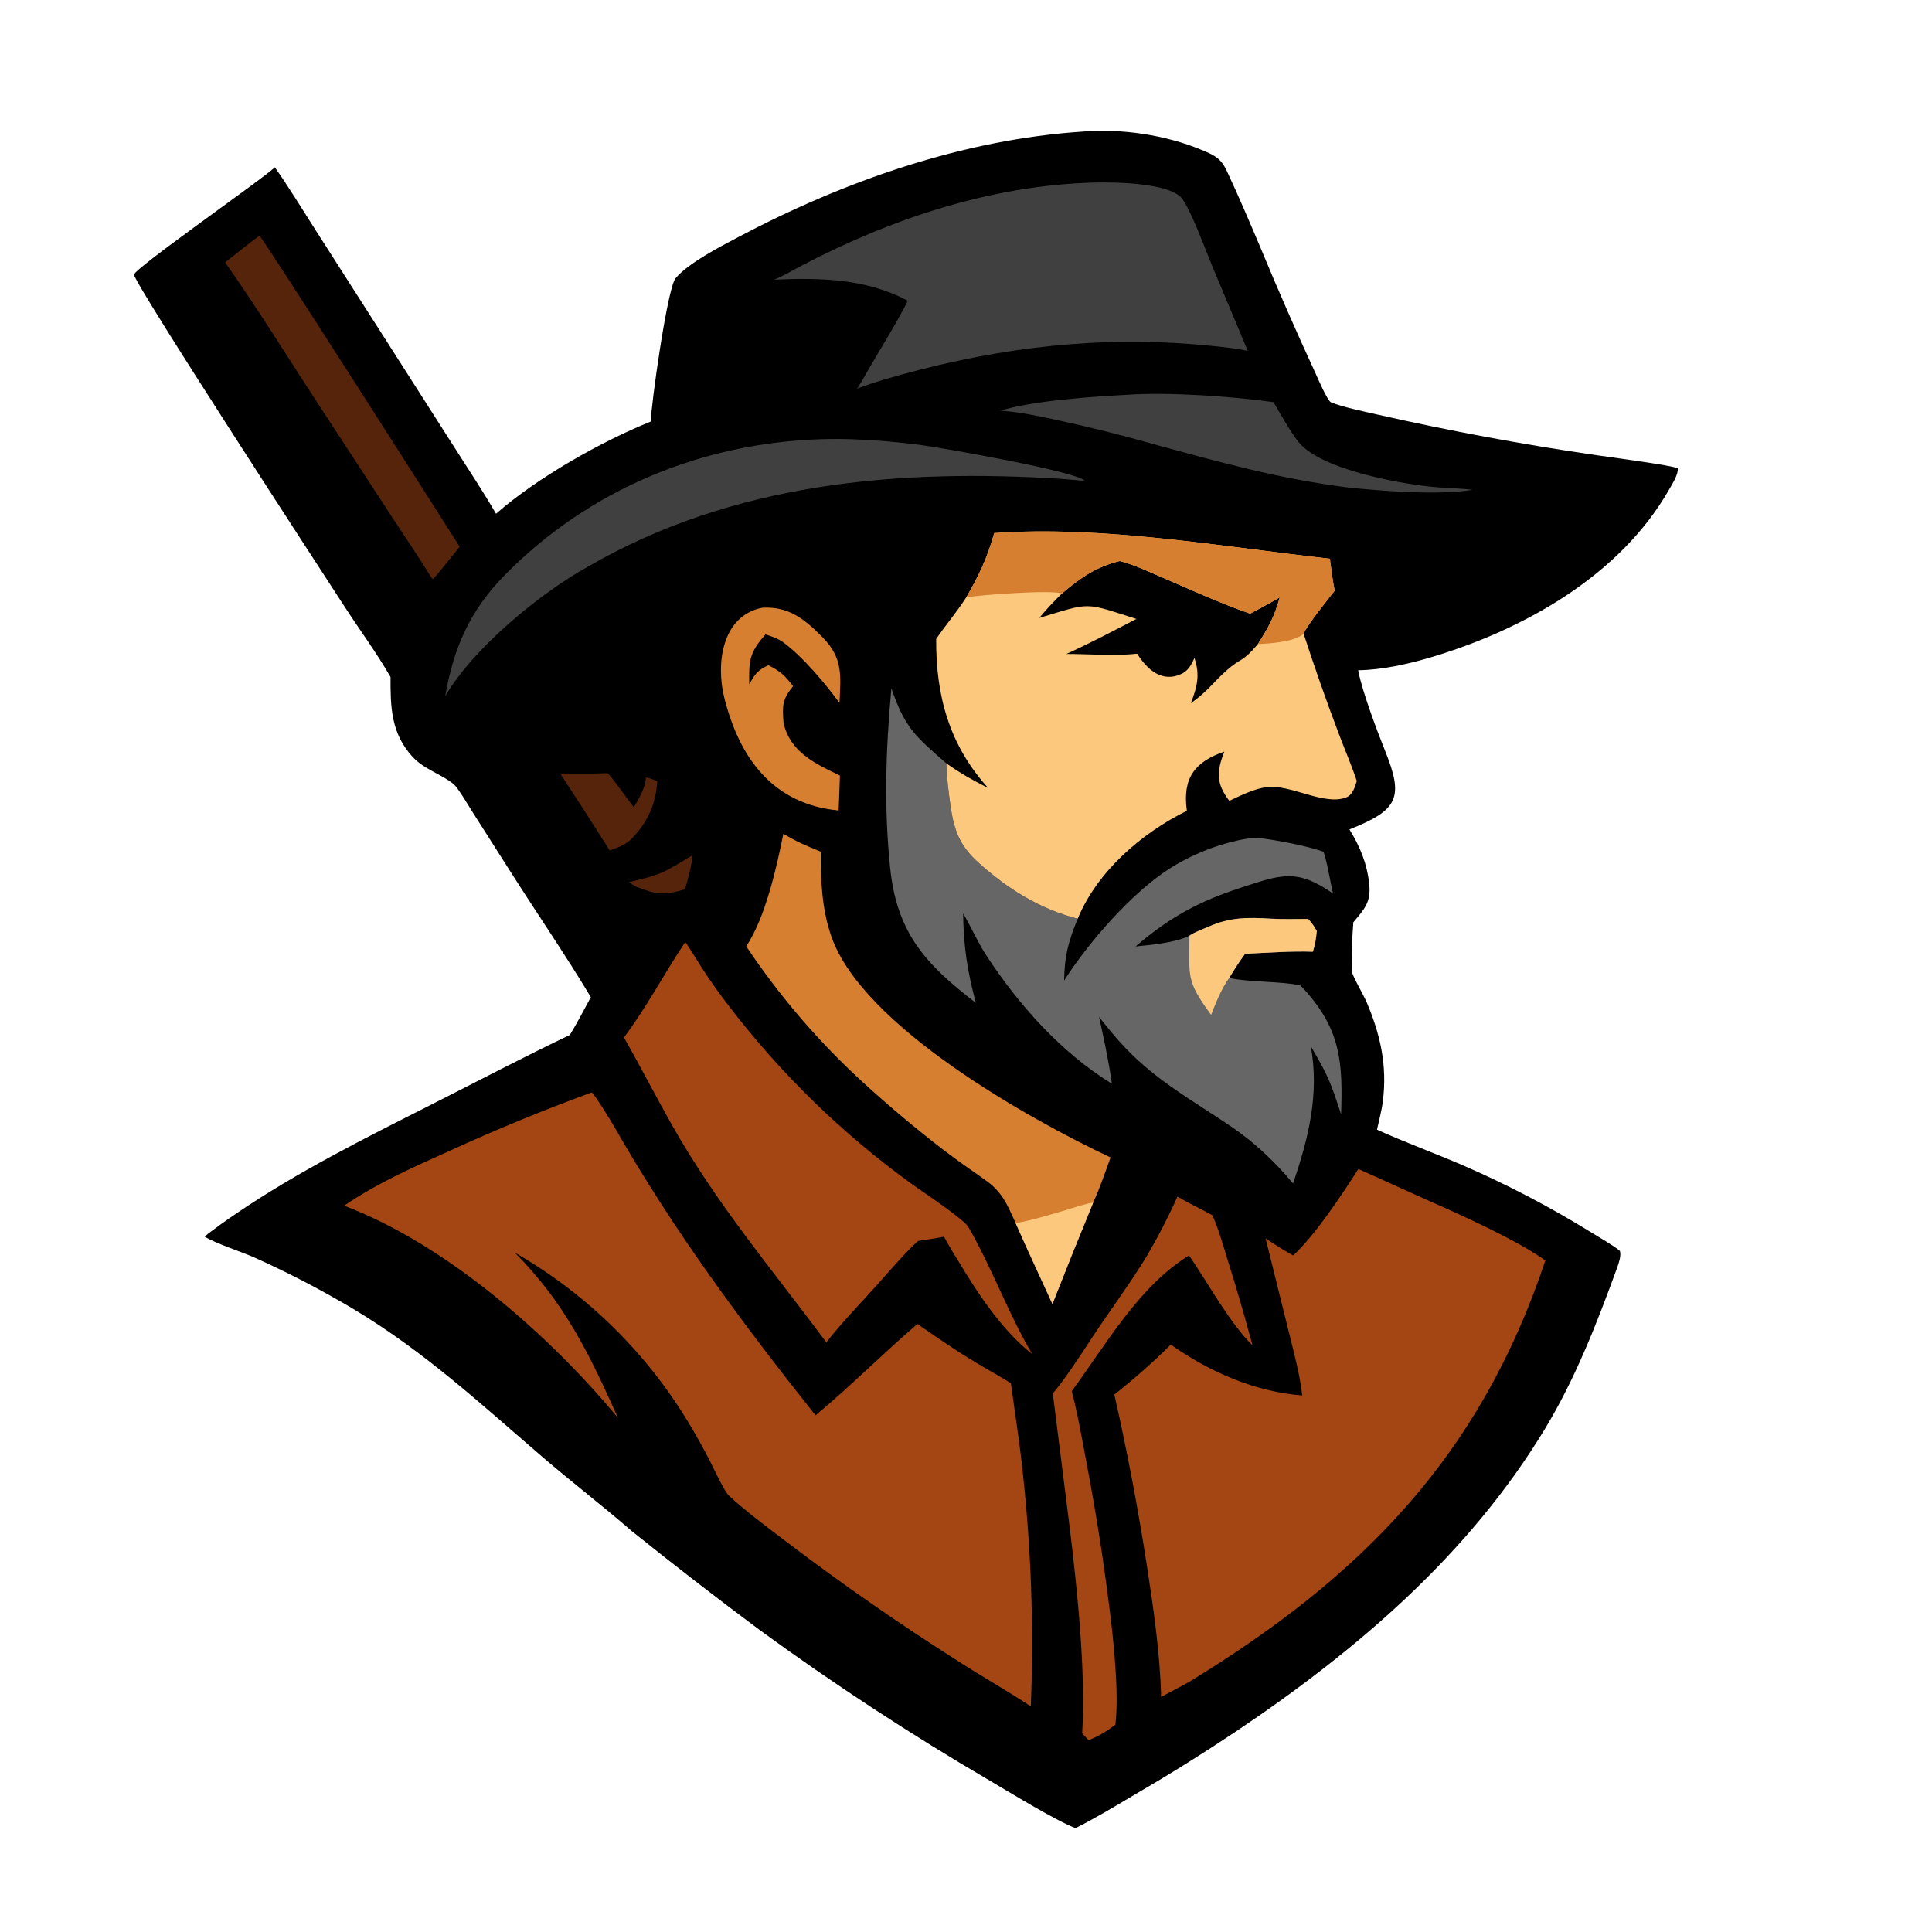 <?xml version="1.0" encoding="UTF-8" standalone="no"?>
<!DOCTYPE svg PUBLIC "-//W3C//DTD SVG 1.1//EN" "http://www.w3.org/Graphics/SVG/1.1/DTD/svg11.dtd">
<svg width="100%" height="100%" viewBox="0 0 1024 1024" version="1.1" xmlns="http://www.w3.org/2000/svg" xmlns:xlink="http://www.w3.org/1999/xlink" xml:space="preserve" xmlns:serif="http://www.serif.com/" style="fill-rule:evenodd;clip-rule:evenodd;stroke-linejoin:round;stroke-miterlimit:2;">
    <path d="M574.312,69.71C594.67,68.106 617.798,71.542 636.663,79.369C643.372,82.153 646.937,83.594 650.195,90.527C656.392,103.715 662.103,117.169 667.801,130.588C677.143,153.156 686.939,175.533 697.183,197.707C698.429,200.404 703.554,212.484 705.492,213.272C711.681,215.786 722.913,218.081 729.678,219.636C768.185,228.367 807.02,235.579 846.094,241.257C851.833,242.104 886.793,246.721 889.245,248.211C889.627,251.471 886.243,256.681 884.603,259.557C858.646,305.096 807.558,333.734 758.615,348.324C746.853,351.83 732.187,355.167 719.86,355.225L719.939,355.633L720.08,356.312C722.138,366.676 729.904,387.509 734.018,397.68C744.155,422.742 741.249,429.284 715.241,439.612C720.881,448.779 724.572,457.744 725.722,468.589C726.744,478.228 723.127,481.862 717.299,488.831C716.781,495.278 716.075,508.89 716.61,515.121C716.791,517.234 722.742,527.41 724.292,531.047C731.67,548.36 735.286,564.678 732.967,583.513C732.324,588.732 730.943,593.617 729.839,598.747C744.473,605.408 760.558,611.234 775.502,617.708C798.637,627.75 821.026,639.431 842.498,652.661C845.817,654.713 856.473,660.919 858.6,663.054C859.346,665.42 858.012,669.445 857.156,671.795C846.465,701.163 835.04,730.575 818.827,757.373C778.488,824.048 719.073,874.741 655.182,917.639C637.895,929.204 620.25,940.222 602.271,950.678C591.982,956.77 580.645,963.666 570.046,968.952C559.144,964.758 535.22,949.995 524.679,943.811C482.543,919.184 441.686,892.431 402.267,863.655C379.476,846.671 356.994,829.278 334.829,811.484C319.414,798.108 302.943,785.475 287.456,772.167C254.496,743.847 224.903,716.339 187.161,693.71C170.348,683.707 152.98,674.666 135.141,666.633C128.129,663.501 113.962,658.931 108.445,655.417C112.788,651.779 120.537,646.379 125.275,643.151C157.642,621.149 193.085,603.407 227.987,585.777C252.492,573.399 277.265,560.36 302.023,548.549C305.784,542.431 309.69,534.898 313.165,528.512C299.67,506.027 283.68,482.745 269.481,460.302L250.617,430.658C248.696,427.658 242.846,417.691 240.574,415.717C233.565,409.975 224.733,407.89 218.38,400.816C207.186,388.35 206.947,374.6 206.991,358.83C199.739,346.201 190.828,334.134 182.881,321.897C171.162,303.852 71.089,150.213 71.042,145.559C71.011,142.413 139.007,95.019 145.316,88.993C145.429,88.885 145.54,88.774 145.652,88.664C152.607,98.415 160.261,111.011 166.822,121.256L202.86,177.629L241.094,237.503C248.218,248.684 256.318,260.906 262.921,272.3C284.249,253.465 318.665,233.97 344.948,223.428C344.975,215.255 353.682,152.7 358.075,147.472C364.885,139.368 381.703,130.744 391.297,125.668C447.386,95.992 510.587,73.822 574.312,69.71Z" style="fill-rule:nonzero;"/>
    <path d="M472.456,364.83C479.693,386.036 485.406,390.426 501.6,404.616C501.806,412.248 502.669,419.189 503.728,426.689C505.576,439.775 508.453,448.012 518.351,456.984C533.641,470.845 551.062,481.835 571.209,486.953C566.258,499.053 564.215,506.536 564.008,519.736C576.761,499.596 600.117,472.865 620.21,460.163C631.372,453.168 643.657,448.152 656.526,445.337C658.987,444.793 664.337,443.856 666.698,444.107C675.526,445.042 693.62,448.478 701.501,451.467C703.63,457.663 704.923,466.983 706.569,473.626C687.15,460.001 678.711,463.679 657.529,470.564C635.407,477.753 619.677,486.332 601.901,501.628C609.822,500.88 623.383,499.614 630.409,495.951C633.519,493.796 637.224,492.643 640.511,491.187C652.046,486.076 661.327,486.186 673.659,486.922C679.73,487.285 687.046,487.056 693.406,487.06C695.625,489.668 696.198,490.479 697.938,493.432C697.498,497.436 697.13,500.587 695.828,504.432C684.807,504.014 671.141,504.984 659.924,505.531C656.622,510.08 654.389,513.578 651.483,518.332C661.653,520.591 677.628,520 689.006,522.183C689.818,522.905 690.444,523.529 691.165,524.321C710.869,545.99 711.683,563.453 710.821,590.609C704.997,573.07 704.253,570.78 694.76,554.522C699.382,579.998 693.473,603.466 685.345,627.278C675.961,615.974 665.127,605.689 653.002,597.412C637.129,586.576 621.226,577.607 606.51,564.926C596.653,556.433 590.513,549.081 582.532,539.017C584.971,549.99 587.825,563.383 589.307,574.373C562.47,557.933 539.894,532.621 522.722,506.312C518.16,499.322 514.747,491.252 510.483,484.219C510.677,501.595 512.726,514.836 517.242,531.568C490.764,511.22 475.358,494.67 471.795,460.006C468.458,427.532 469.476,397.258 472.456,364.83Z" style="fill:rgb(102,102,102);fill-rule:nonzero;"/>
    <path d="M526.957,282.554C583.665,278.38 647.851,289.774 704.849,296.143C705.602,301.797 706.277,307.484 707.391,313.077C704.136,317.239 692.173,332.157 690.952,335.892C696.741,353.711 702.959,371.389 709.6,388.908C712.351,396.318 716.85,406.781 719.12,413.975C718.04,417.307 717.025,421.349 713.336,422.722C701.562,427.105 683.647,415.442 671.154,417.204C664.545,418.136 657.313,421.76 651.562,424.457C644.506,415.28 644.75,408.967 648.935,398.374C633.221,403.742 626.633,412.472 629.062,429.741C605.029,441.601 581.597,461.79 571.209,486.953C551.062,481.835 533.641,470.845 518.351,456.984C508.453,448.012 505.576,439.775 503.728,426.689C502.669,419.189 501.806,412.248 501.6,404.616C509.887,410.391 514.792,413.047 523.775,417.693C503.204,394.987 495.989,368.953 496.194,338.645C501.365,331.046 506.473,325.317 512.135,316.603C519.151,304.424 523.034,296.269 526.957,282.554ZM630.409,495.951C633.519,493.796 637.224,492.643 640.511,491.187C652.046,486.076 661.327,486.186 673.659,486.922C679.73,487.285 687.046,487.056 693.406,487.06C695.625,489.668 696.198,490.479 697.938,493.432C697.498,497.436 697.13,500.587 695.828,504.432C684.807,504.014 671.141,504.984 659.924,505.531C656.622,510.08 654.389,513.578 651.483,518.332C647.376,524.12 644.474,531.318 641.914,537.884C628.625,519.752 630.372,517.989 630.409,495.951Z" style="fill:rgb(251,200,125);"/>
    <path d="M593.522,297.343C600.501,299.192 606.073,301.755 612.662,304.595C629.2,311.723 645.59,319.326 662.609,325.25C667.894,322.463 673.13,319.586 678.317,316.62C675.209,327.354 672.685,331.868 666.731,341.321C658.696,351.015 657.696,348.621 650.177,355.278C642.602,361.984 640.536,366.048 631.176,372.721C634.63,363.703 636.067,357.791 633.09,348.709C631.649,351.976 629.895,355.321 626.617,356.96C615.877,362.331 607.874,354.652 602.732,346.475C590.693,347.773 577.319,346.598 565.207,346.603C577.941,340.823 589.935,334.497 602.317,328.028C574.309,319.165 578.558,319.115 550.799,327.531C554.596,323.001 558.623,318.668 562.864,314.551C572.676,306.226 580.978,300.389 593.522,297.343Z" style="fill-rule:nonzero;"/>
    <path d="M313.603,579.011C314.922,579.602 324.072,594.55 325.661,597.338C356.842,652.028 393.09,700.857 432.249,750.181C450.846,734.685 467.922,717.456 486.237,701.736C497.856,709.769 509.464,717.805 521.728,724.828C526.454,727.534 531.153,730.281 535.796,733.127C537.893,748.652 540.244,763.33 541.938,779.051C546.55,820.668 548.024,862.574 546.348,904.413C534.616,896.564 520.112,888.403 507.801,880.424C476.225,860.385 445.515,839.013 415.753,816.367C406.543,809.304 394.666,800.557 386.265,792.64C383.87,790.383 378.097,777.944 376.239,774.301C373.073,768.12 369.713,762.041 366.164,756.072C343.576,717.791 311.426,686.038 272.867,663.927C299.355,690.604 312.291,717.499 327.574,751.578C291.334,707.64 235.977,659.234 182.384,639.046C200.44,626.8 218.053,619.116 237.871,610.17C262.697,598.795 287.961,588.401 313.603,579.011ZM719.961,619.577L756.08,635.88C773.391,643.526 803.871,657.106 819.067,668.103C784.479,771.766 721.777,835.709 629.682,891.794L615.412,899.424C614.897,876.484 611.262,851.725 607.755,829.054C603.079,798.892 597.361,768.9 590.611,739.132C601.094,730.902 611.088,722.068 620.544,712.675C640.776,726.995 665.287,737.764 690.198,739.607C689.18,729.351 685.561,716.026 683.05,705.814L670.798,656.388C675.703,659.647 680.256,662.574 685.416,665.435C697.242,654.457 711.265,633.165 719.961,619.577ZM363.168,499.322C364.316,500.564 370.471,510.647 371.856,512.786C376.408,519.818 381.256,526.654 386.387,533.276C414.003,569.354 446.751,601.196 483.589,627.79C488.911,631.566 510.854,646.26 513.161,650.192C525.07,670.494 534.968,697.435 547.079,717.667C530.999,705.133 517.774,684.877 507.343,667.384C505.185,664.203 502.336,658.94 500.32,655.486C496.062,656.343 491.002,657.026 486.658,657.726C482.87,660.704 471.682,673.284 467.855,677.65C458.387,688.453 446.661,700.316 437.98,711.463C409.65,673.439 379.419,637.603 356.029,596.063C347.405,580.746 339.346,565.13 330.728,549.861C342.869,533.594 352.196,515.797 363.168,499.322ZM624.064,634.249C629.982,637.718 636.467,640.695 642.578,644.123C645.709,650.78 648.806,661.72 651.038,668.946C655.631,683.552 659.895,698.259 663.828,713.057C651.57,700.951 640.307,680.072 630.213,665.417C603.927,681.5 586.271,712.492 568.029,737.379C571.077,748.659 573.702,763.703 575.878,775.331C580.669,800.312 584.651,825.442 587.818,850.68C590.111,868.345 593.237,897.225 591.173,914.134C585.72,918.124 583.24,919.7 577.052,922.339L573.563,918.727C575.554,886.505 570.994,842.632 567.046,810.302L557.995,738.444C563.051,733.196 574.175,716.085 578.55,709.378C587.647,695.432 599.197,680.098 607.682,665.971C613.72,655.705 619.189,645.115 624.064,634.249Z" style="fill:rgb(163,70,20);"/>
    <path d="M580.183,96.746C589.883,96.548 621.183,96.613 627.078,105.981C632.389,114.421 638.3,130.783 642.296,140.515L661.345,185.992C654.308,184.237 636.463,182.711 628.96,182.186C573.629,178.312 521.405,185.681 468.28,201.253C463.415,202.772 459.126,204.117 454.354,205.97C455.828,203.682 457.297,201.114 458.646,198.74C466.08,185.667 474.375,172.829 481.164,159.415C458.985,147.564 434.591,147.159 410.28,148.23C414.777,146.531 419.441,143.631 423.719,141.384C472.154,115.943 525.157,98.186 580.183,96.746ZM435.707,232.774C441.126,232.609 446.55,232.626 451.968,232.825C464.381,233.272 476.764,234.338 489.071,236.019C499.658,237.422 570.244,249.823 574.851,254.745C573.946,254.906 565.55,254.004 563.81,253.892C476.634,248.284 388.604,255.589 311.262,300.538C285.688,314.745 250.612,343.823 235.96,368.991C240.424,343.383 249.016,323.622 267.535,304.795C312.373,259.214 372.421,234.606 435.707,232.774ZM597.892,209.216C619.246,207.718 653.683,210.11 674.987,213.156C679.105,220.03 683.066,227.553 687.944,233.906C699.004,248.31 738.749,255.728 756.809,257.805C764.694,258.712 772.646,258.654 780.49,259.618C761.871,262.625 732.846,260.29 714.048,258.335C677.515,253.654 646.439,244.975 611.064,235.302C593.502,230.326 575.782,225.932 557.93,222.126C548.527,220.179 539.718,218.253 530.112,217.665C547.657,212.307 579.539,210.179 597.892,209.216Z" style="fill:rgb(64,64,64);"/>
    <path d="M526.957,282.554C583.665,278.38 647.851,289.774 704.849,296.143C705.602,301.797 706.277,307.484 707.391,313.077C704.136,317.239 692.173,332.157 690.952,335.892C686.469,340.152 672.92,341.175 666.731,341.321C672.685,331.868 675.209,327.354 678.317,316.62C673.13,319.586 667.894,322.463 662.609,325.25C645.59,319.326 629.2,311.723 612.662,304.595C606.073,301.755 600.501,299.192 593.522,297.343C580.978,300.389 572.676,306.226 562.864,314.551C556.887,312.504 519.159,315.35 512.135,316.603C519.151,304.424 523.034,296.269 526.957,282.554ZM415.201,441.917C422.499,446.294 427.234,448.223 435.048,451.433C434.899,466.708 435.626,482.3 440.814,496.836C457.644,543.989 545.196,593.063 588.617,613.474C585.821,621.242 582.827,629.955 579.401,637.434C572.055,655.271 564.859,673.169 557.814,691.128C551.351,676.919 544.537,662.475 538.285,648.226C533.814,638.379 531.255,631.707 522.013,625.293C514.636,620.172 507.051,614.771 499.903,609.368C485.299,598.111 471.171,586.249 457.555,573.816C434.032,552.319 413.197,528.054 395.505,501.551C405.622,486.557 411.712,459.434 415.201,441.917ZM404.012,322.107C417.934,321.281 426.46,328.116 435.883,337.68C446.981,348.945 445.582,357.982 444.949,372.559C437.608,362.503 425.042,347.522 414.874,340.252C412.216,338.351 408.856,337.257 405.755,336.238C397.049,346.006 396.922,350.199 397.104,362.64C400.28,357.215 401.418,355.254 407.297,352.588C413.625,355.845 415.987,357.937 420.329,363.697C414.576,370.773 414.61,374.04 415.286,383.072C418.697,398.614 432.109,404.806 445.172,411.063C444.996,417.237 444.762,423.408 444.47,429.577C409.698,426.304 391.76,401.735 383.812,369.455C379.46,351.781 382.548,326.378 404.012,322.107Z" style="fill:rgb(215,127,48);"/>
    <path d="M538.285,648.226C546.332,647.081 556.896,643.651 564.774,641.414C569.014,640.21 575.191,637.9 579.401,637.434C572.055,655.271 564.859,673.169 557.814,691.128C551.351,676.919 544.537,662.475 538.285,648.226Z" style="fill:rgb(251,200,125);"/>
    <path d="M137.516,124.92C139.141,125.683 235.758,277.32 243.631,289.739C241.919,291.801 230.541,306.457 229.336,306.93L228.401,305.741C221.472,294.494 213.504,282.774 206.233,271.664L169.661,215.684C153.665,191.255 135.952,162.572 119.342,139.1C125.309,134.343 131.363,129.409 137.516,124.92ZM321.62,409.795L321.961,409.773C324.005,411.264 333.065,424.393 335.959,427.85C338.456,423.623 342.385,416.894 342.311,412.154C343.938,412.11 346.723,413.42 348.368,414.068C347.494,426.572 343.311,435.7 334.673,444.684C330.675,448.275 328.166,448.894 323.168,450.728C314.531,437.073 305.781,423.489 296.921,409.979C305.196,409.911 313.319,410.151 321.62,409.795ZM366.76,453.438C367.454,456.112 364.008,468.218 363.032,471.376C351.793,474.618 348.337,474.233 337.561,470.129C335.593,469.126 335.205,468.873 333.454,467.51C350.302,463.689 352.008,462.449 366.76,453.438Z" style="fill:rgb(86,36,11);"/>
</svg>
